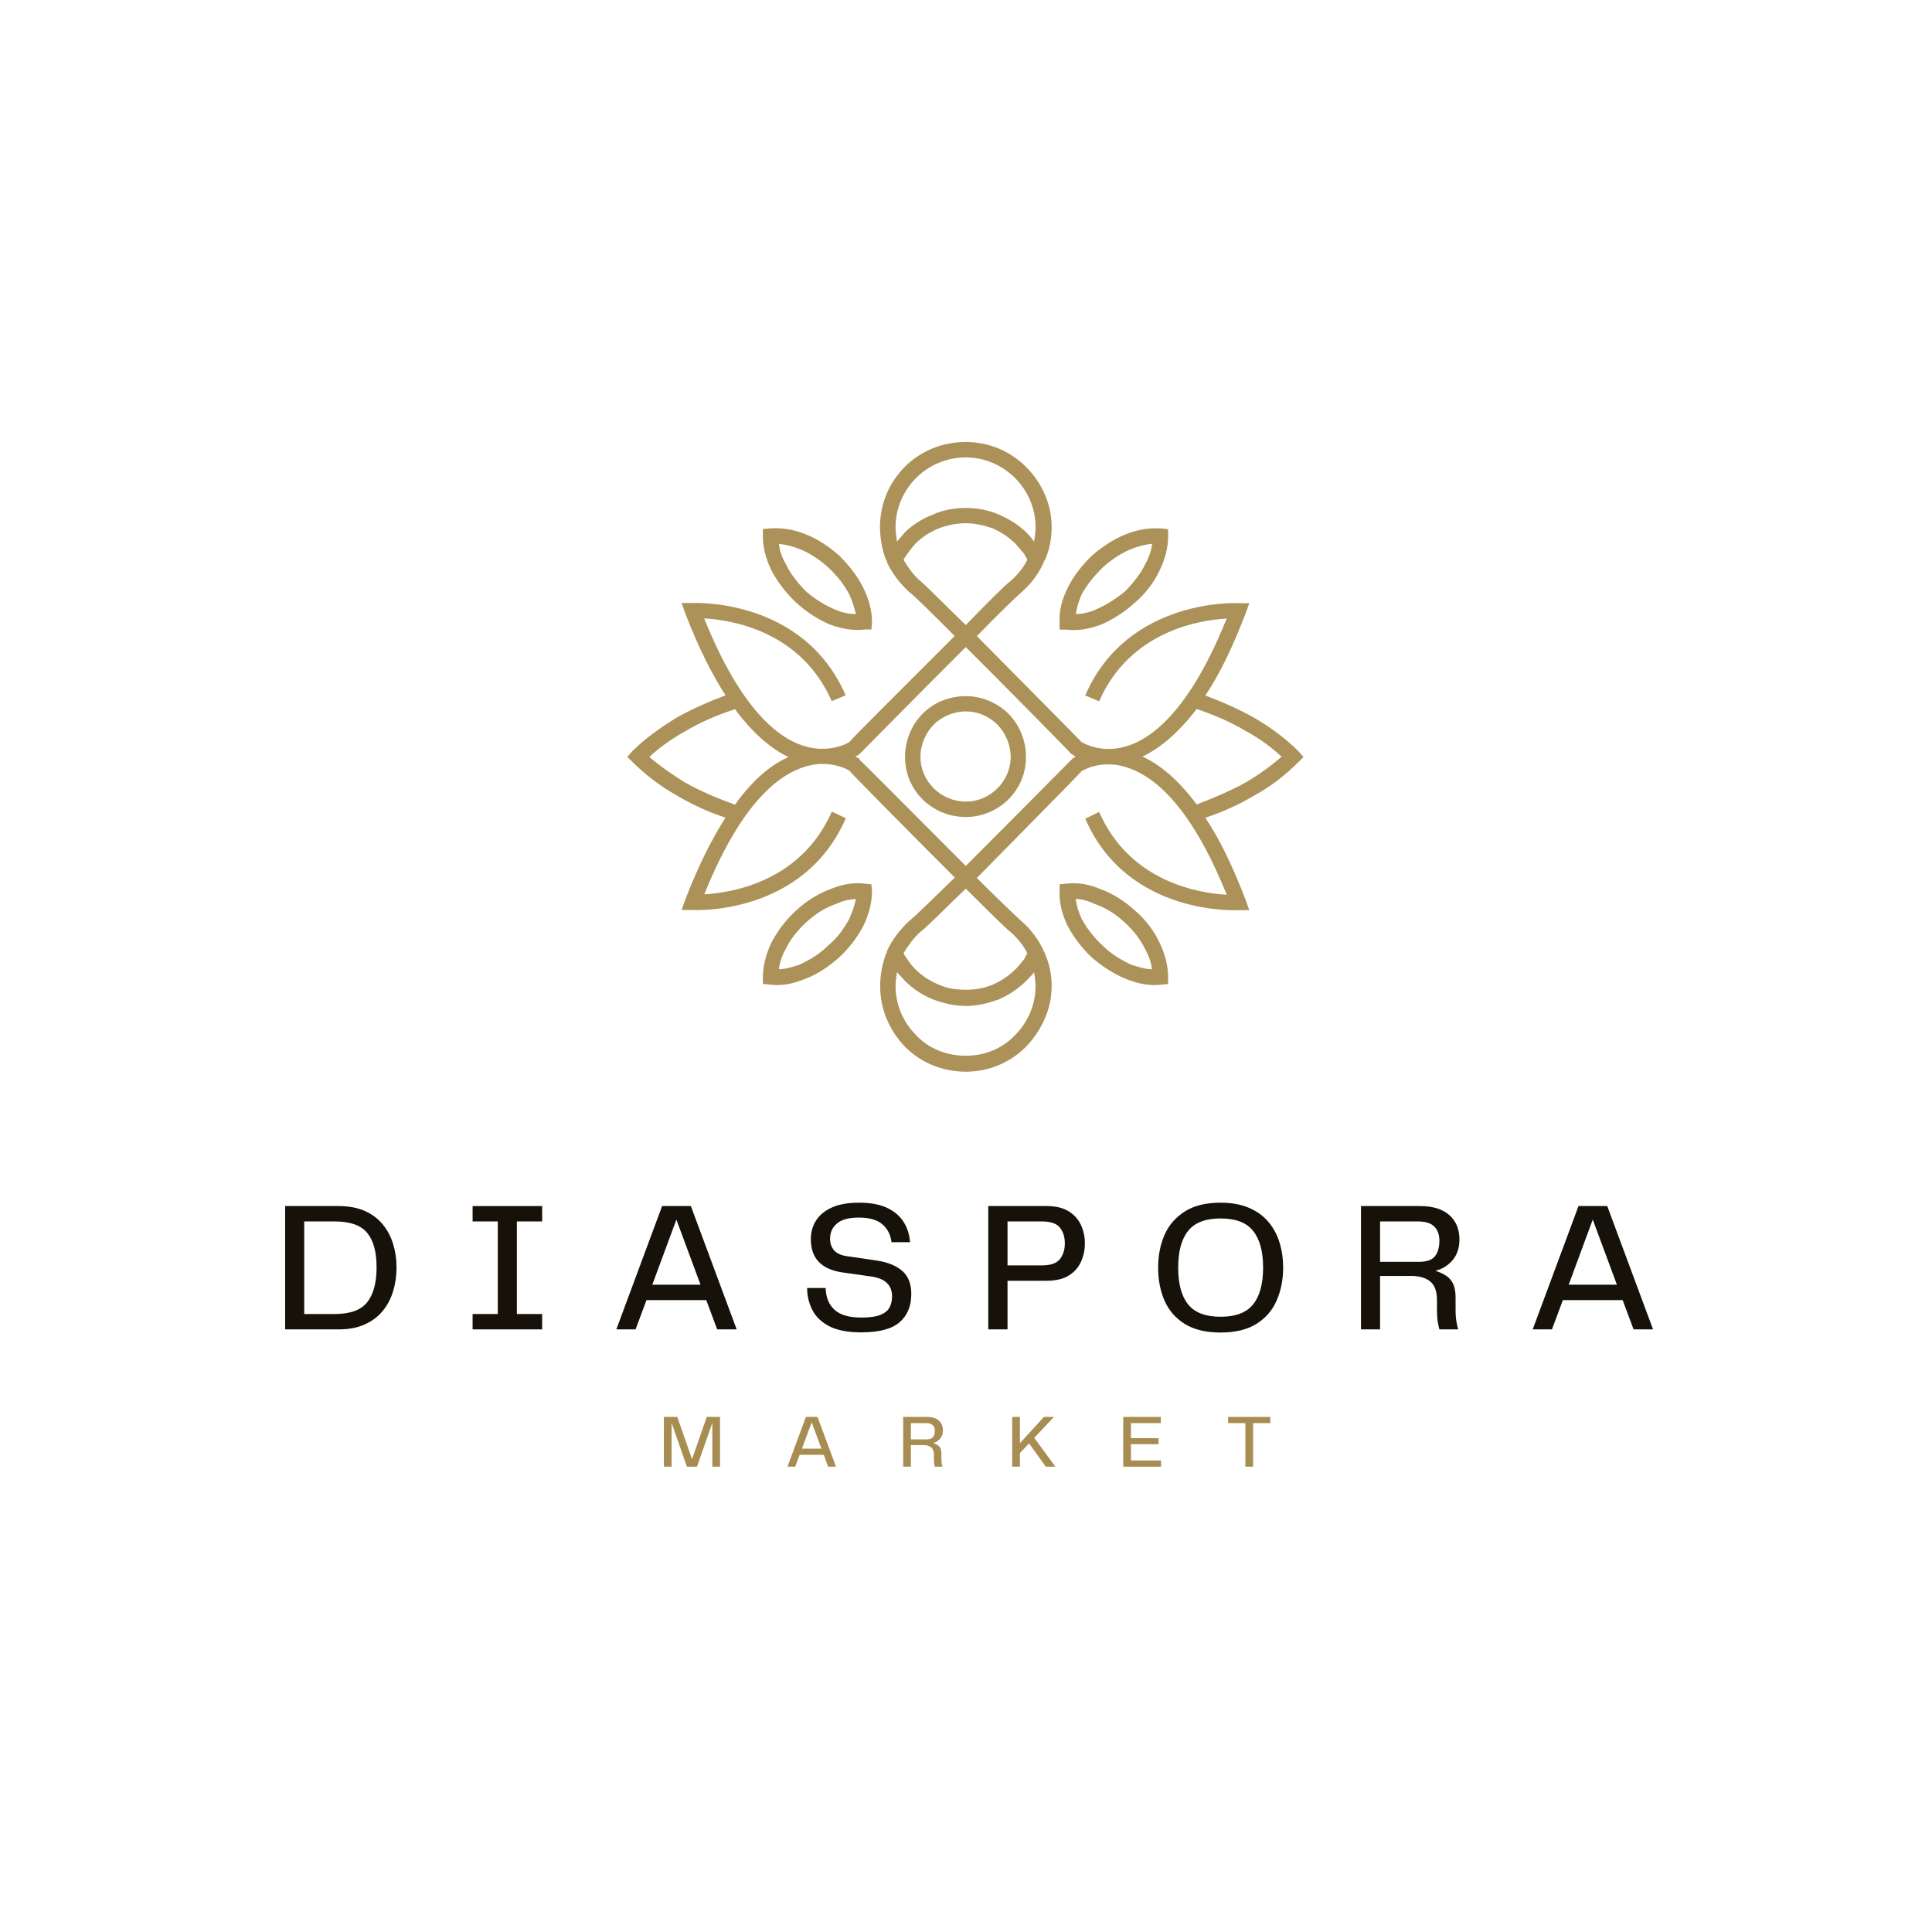 <svg xmlns="http://www.w3.org/2000/svg" xmlns:xlink="http://www.w3.org/1999/xlink" width="500" zoomAndPan="magnify" viewBox="0 0 375 375" height="500" preserveAspectRatio="xMidYMid meet" version="1.0"><defs><g/><clipPath id="c409e29369"><path d="M 121.816 85.777 L 253.016 85.777 L 253.016 208.027 L 121.816 208.027 Z M 121.816 85.777 " clip-rule="nonzero"/></clipPath></defs><g fill="#171209" fill-opacity="1"><g transform="translate(53.001, 258.033)"><g><path d="M 12.703 -23.938 C 14.672 -23.938 16.363 -23.625 17.781 -23 C 19.195 -22.375 20.359 -21.508 21.266 -20.406 C 22.18 -19.301 22.859 -18.031 23.297 -16.594 C 23.742 -15.156 23.969 -13.633 23.969 -12.031 C 23.969 -10.395 23.742 -8.848 23.297 -7.391 C 22.859 -5.941 22.18 -4.664 21.266 -3.562 C 20.359 -2.457 19.195 -1.586 17.781 -0.953 C 16.363 -0.316 14.672 0 12.703 0 L 2.344 0 L 2.344 -23.938 Z M 11.984 -2.984 C 14.961 -2.984 17.055 -3.742 18.266 -5.266 C 19.484 -6.797 20.094 -9.051 20.094 -12.031 C 20.094 -15.031 19.484 -17.266 18.266 -18.734 C 17.055 -20.211 14.961 -20.953 11.984 -20.953 L 6.047 -20.953 L 6.047 -2.984 Z M 11.984 -2.984 "/></g></g></g><g fill="#171209" fill-opacity="1"><g transform="translate(89.388, 258.033)"><g><path d="M 15.844 -20.953 L 10.938 -20.953 L 10.938 -2.984 L 15.844 -2.984 L 15.844 0 L 2.344 0 L 2.344 -2.984 L 7.234 -2.984 L 7.234 -20.953 L 2.344 -20.953 L 2.344 -23.938 L 15.844 -23.938 Z M 15.844 -20.953 "/></g></g></g><g fill="#171209" fill-opacity="1"><g transform="translate(118.362, 258.033)"><g><path d="M 20.844 0 L 18.719 -5.688 L 7.125 -5.688 L 5 0 L 1.266 0 L 10.156 -23.938 L 15.734 -23.938 L 24.625 0 Z M 8.25 -8.672 L 17.609 -8.672 L 12.922 -21.312 Z M 8.25 -8.672 "/></g></g></g><g fill="#171209" fill-opacity="1"><g transform="translate(154.929, 258.033)"><g><path d="M 1.734 -8.031 L 5.328 -8.031 C 5.379 -6.207 5.957 -4.797 7.062 -3.797 C 8.164 -2.797 9.891 -2.297 12.234 -2.297 C 13.848 -2.297 15.086 -2.469 15.953 -2.812 C 16.816 -3.164 17.41 -3.648 17.734 -4.266 C 18.055 -4.879 18.219 -5.594 18.219 -6.406 C 18.219 -8.594 16.875 -9.879 14.188 -10.266 L 8.641 -11.047 C 4.516 -11.629 2.453 -13.781 2.453 -17.5 C 2.453 -18.844 2.785 -20.047 3.453 -21.109 C 4.129 -22.18 5.156 -23.031 6.531 -23.656 C 7.914 -24.281 9.676 -24.594 11.812 -24.594 C 14.062 -24.594 15.895 -24.25 17.312 -23.562 C 18.727 -22.875 19.789 -21.953 20.5 -20.797 C 21.207 -19.648 21.609 -18.359 21.703 -16.922 L 18.109 -16.922 C 17.941 -18.359 17.352 -19.516 16.344 -20.391 C 15.332 -21.266 13.805 -21.703 11.766 -21.703 C 9.828 -21.703 8.41 -21.316 7.516 -20.547 C 6.629 -19.785 6.188 -18.805 6.188 -17.609 C 6.188 -16.711 6.441 -15.961 6.953 -15.359 C 7.473 -14.766 8.285 -14.383 9.391 -14.219 L 15.266 -13.359 C 17.348 -13.047 18.984 -12.383 20.172 -11.375 C 21.359 -10.363 21.953 -8.863 21.953 -6.875 C 21.953 -4.52 21.191 -2.688 19.672 -1.375 C 18.148 -0.07 15.672 0.578 12.234 0.578 C 9.617 0.578 7.539 0.176 6 -0.625 C 4.469 -1.438 3.375 -2.5 2.719 -3.812 C 2.062 -5.133 1.734 -6.539 1.734 -8.031 Z M 1.734 -8.031 "/></g></g></g><g fill="#171209" fill-opacity="1"><g transform="translate(189.481, 258.033)"><g><path d="M 13.641 -23.938 C 15.422 -23.938 16.852 -23.598 17.938 -22.922 C 19.031 -22.254 19.828 -21.367 20.328 -20.266 C 20.836 -19.16 21.094 -17.973 21.094 -16.703 C 21.094 -15.41 20.836 -14.211 20.328 -13.109 C 19.828 -12.004 19.031 -11.113 17.938 -10.438 C 16.852 -9.77 15.422 -9.438 13.641 -9.438 L 6.078 -9.438 L 6.078 0 L 2.344 0 L 2.344 -23.938 Z M 12.75 -12.422 C 14.445 -12.422 15.613 -12.828 16.25 -13.641 C 16.883 -14.461 17.203 -15.484 17.203 -16.703 C 17.203 -17.93 16.883 -18.945 16.25 -19.75 C 15.613 -20.551 14.445 -20.953 12.75 -20.953 L 6.078 -20.953 L 6.078 -12.422 Z M 12.75 -12.422 "/></g></g></g><g fill="#171209" fill-opacity="1"><g transform="translate(222.809, 258.033)"><g><path d="M 14.109 0.609 C 11.254 0.609 8.93 0.051 7.141 -1.062 C 5.359 -2.176 4.051 -3.688 3.219 -5.594 C 2.395 -7.5 1.984 -9.629 1.984 -11.984 C 1.984 -14.316 2.395 -16.43 3.219 -18.328 C 4.051 -20.223 5.359 -21.738 7.141 -22.875 C 8.93 -24.02 11.254 -24.594 14.109 -24.594 C 16.242 -24.594 18.078 -24.258 19.609 -23.594 C 21.148 -22.938 22.406 -22.031 23.375 -20.875 C 24.352 -19.727 25.078 -18.391 25.547 -16.859 C 26.016 -15.336 26.25 -13.711 26.25 -11.984 C 26.25 -9.66 25.832 -7.539 25 -5.625 C 24.176 -3.719 22.867 -2.203 21.078 -1.078 C 19.285 0.047 16.961 0.609 14.109 0.609 Z M 5.875 -11.984 C 5.875 -8.836 6.516 -6.461 7.797 -4.859 C 9.078 -3.254 11.18 -2.453 14.109 -2.453 C 17.035 -2.453 19.141 -3.254 20.422 -4.859 C 21.711 -6.461 22.359 -8.836 22.359 -11.984 C 22.359 -15.129 21.711 -17.504 20.422 -19.109 C 19.141 -20.723 17.035 -21.531 14.109 -21.531 C 11.18 -21.531 9.078 -20.723 7.797 -19.109 C 6.516 -17.504 5.875 -15.129 5.875 -11.984 Z M 5.875 -11.984 "/></g></g></g><g fill="#171209" fill-opacity="1"><g transform="translate(261.823, 258.033)"><g><path d="M 20.703 -6.188 L 20.703 -3.922 C 20.703 -2.961 20.758 -2.148 20.875 -1.484 C 21 -0.828 21.109 -0.332 21.203 0 L 17.562 0 C 17.469 -0.312 17.363 -0.781 17.25 -1.406 C 17.145 -2.031 17.094 -2.82 17.094 -3.781 L 17.094 -5.656 C 17.094 -7.383 16.648 -8.602 15.766 -9.312 C 14.879 -10.02 13.656 -10.375 12.094 -10.375 L 6.047 -10.375 L 6.047 0 L 2.344 0 L 2.344 -23.938 L 13.781 -23.938 C 16.281 -23.938 18.18 -23.352 19.484 -22.188 C 20.797 -21.031 21.453 -19.453 21.453 -17.453 C 21.453 -15.828 21.008 -14.488 20.125 -13.438 C 19.238 -12.395 18.125 -11.707 16.781 -11.375 C 17.594 -11.113 18.285 -10.797 18.859 -10.422 C 19.441 -10.047 19.895 -9.531 20.219 -8.875 C 20.539 -8.219 20.703 -7.32 20.703 -6.188 Z M 13.531 -13.109 C 15.07 -13.109 16.129 -13.473 16.703 -14.203 C 17.273 -14.93 17.562 -15.93 17.562 -17.203 C 17.562 -18.379 17.234 -19.297 16.578 -19.953 C 15.922 -20.617 14.859 -20.953 13.391 -20.953 L 6.047 -20.953 L 6.047 -13.109 Z M 13.531 -13.109 "/></g></g></g><g fill="#171209" fill-opacity="1"><g transform="translate(296.231, 258.033)"><g><path d="M 20.844 0 L 18.719 -5.688 L 7.125 -5.688 L 5 0 L 1.266 0 L 10.156 -23.938 L 15.734 -23.938 L 24.625 0 Z M 8.25 -8.672 L 17.609 -8.672 L 12.922 -21.312 Z M 8.25 -8.672 "/></g></g></g><g fill="#a88d52" fill-opacity="1"><g transform="translate(127.917, 284.679)"><g><path d="M 11.844 -9.656 L 11.844 0 L 10.344 0 L 10.344 -8.5 L 7.375 0 L 5.406 0 L 2.438 -8.5 L 2.438 0 L 0.938 0 L 0.938 -9.656 L 3.547 -9.656 L 6.406 -1.453 L 9.266 -9.656 Z M 11.844 -9.656 "/></g></g></g><g fill="#a88d52" fill-opacity="1"><g transform="translate(152.333, 284.679)"><g><path d="M 8.406 0 L 7.562 -2.297 L 2.875 -2.297 L 2.016 0 L 0.516 0 L 4.094 -9.656 L 6.344 -9.656 L 9.938 0 Z M 3.328 -3.5 L 7.109 -3.5 L 5.219 -8.609 Z M 3.328 -3.5 "/></g></g></g><g fill="#a88d52" fill-opacity="1"><g transform="translate(174.366, 284.679)"><g><path d="M 8.359 -2.5 L 8.359 -1.578 C 8.359 -1.191 8.379 -0.863 8.422 -0.594 C 8.473 -0.332 8.52 -0.133 8.562 0 L 7.094 0 C 7.051 -0.125 7.008 -0.312 6.969 -0.562 C 6.926 -0.812 6.906 -1.133 6.906 -1.531 L 6.906 -2.281 C 6.906 -2.977 6.723 -3.469 6.359 -3.75 C 6.004 -4.039 5.508 -4.188 4.875 -4.188 L 2.438 -4.188 L 2.438 0 L 0.938 0 L 0.938 -9.656 L 5.562 -9.656 C 6.57 -9.656 7.336 -9.422 7.859 -8.953 C 8.391 -8.484 8.656 -7.848 8.656 -7.047 C 8.656 -6.391 8.473 -5.848 8.109 -5.422 C 7.754 -5.004 7.305 -4.727 6.766 -4.594 C 7.098 -4.488 7.379 -4.359 7.609 -4.203 C 7.848 -4.055 8.031 -3.848 8.156 -3.578 C 8.289 -3.316 8.359 -2.957 8.359 -2.5 Z M 5.469 -5.297 C 6.082 -5.297 6.504 -5.441 6.734 -5.734 C 6.973 -6.023 7.094 -6.43 7.094 -6.953 C 7.094 -7.422 6.957 -7.785 6.688 -8.047 C 6.426 -8.316 6 -8.453 5.406 -8.453 L 2.438 -8.453 L 2.438 -5.297 Z M 5.469 -5.297 "/></g></g></g><g fill="#a88d52" fill-opacity="1"><g transform="translate(195.527, 284.679)"><g><path d="M 5.219 -5.594 L 9.266 -0.078 L 9.266 0 L 7.453 0 L 4.219 -4.516 L 2.438 -2.641 L 2.438 0 L 0.938 0 L 0.938 -9.656 L 2.438 -9.656 L 2.438 -4.547 L 7.094 -9.656 L 9.047 -9.656 Z M 5.219 -5.594 "/></g></g></g><g fill="#a88d52" fill-opacity="1"><g transform="translate(217.08, 284.679)"><g><path d="M 2.438 -1.203 L 8.281 -1.203 L 8.281 0 L 0.938 0 L 0.938 -9.656 L 8.234 -9.656 L 8.234 -8.453 L 2.438 -8.453 L 2.438 -5.531 L 7.797 -5.531 L 7.797 -4.359 L 2.438 -4.359 Z M 2.438 -1.203 "/></g></g></g><g fill="#a88d52" fill-opacity="1"><g transform="translate(237.863, 284.679)"><g><path d="M 8.703 -9.656 L 8.703 -8.453 L 5.359 -8.453 L 5.359 0 L 3.859 0 L 3.859 -8.453 L 0.516 -8.453 L 0.516 -9.656 Z M 8.703 -9.656 "/></g></g></g><g clip-path="url(#c409e29369)"><path fill="#ac9259" d="M 187.48 88.781 C 183.648 88.781 180.234 90.355 177.82 92.77 C 175.402 95.184 173.828 98.594 173.828 102.293 C 173.828 103.293 173.961 104.133 174.117 105.129 C 174.539 104.551 175.117 104 175.535 103.422 C 177.109 101.848 178.949 100.719 181.074 99.879 C 182.914 99.016 185.199 98.594 187.48 98.594 C 189.766 98.594 191.891 99.016 193.887 99.879 C 195.883 100.746 197.723 101.875 199.297 103.422 C 199.875 104 200.293 104.551 200.715 105.129 C 200.844 104.262 201.004 103.293 201.004 102.293 C 201.004 98.594 199.426 95.184 197.012 92.77 C 194.598 90.355 191.184 88.781 187.48 88.781 Z M 202.84 185 L 202.84 185.133 C 203.707 187.129 204.129 189.254 204.129 191.379 C 204.129 195.918 202.133 200.039 199.141 203.188 C 196.145 206.176 192.023 208.016 187.48 208.016 C 182.781 208.016 178.66 206.176 175.668 203.188 C 172.672 200.062 170.836 195.945 170.836 191.379 C 170.836 189.254 171.254 187.102 171.965 185.133 L 171.965 185 L 172.098 185 C 172.098 184.871 172.227 184.582 172.227 184.426 C 173.227 182.301 174.801 180.305 176.508 178.73 C 177.637 177.863 181.051 174.453 185.328 170.332 C 176.664 161.676 165.977 150.863 164.848 149.578 C 164.43 149.289 162.723 148.449 160.309 148.293 C 159.887 148.293 159.441 148.293 159.02 148.293 C 153.48 148.711 144.949 153.121 136.703 173.586 C 141.953 173.301 155.477 171.172 161.461 157.527 L 164.168 158.816 C 155.898 177.891 134.418 176.633 134.418 176.633 L 132.293 176.633 L 133 174.637 C 135.574 167.945 138.254 162.699 140.824 158.711 C 137.414 157.582 134.289 156.137 131.426 154.434 C 128.145 152.598 125.18 150.312 122.762 147.898 L 121.766 146.902 L 122.762 145.773 C 125.18 143.359 128.172 141.234 131.426 139.238 C 134.262 137.664 137.414 136.25 140.824 134.965 C 138.254 130.973 135.574 125.727 133 119.035 L 132.293 117.043 L 134.418 117.043 C 134.418 117.043 155.898 115.914 164.141 134.965 L 161.438 136.09 C 155.449 122.445 141.953 120.32 136.676 120.031 C 144.922 140.5 153.453 145.039 158.996 145.328 C 159.414 145.328 159.859 145.328 160.281 145.328 C 162.695 145.195 164.402 144.332 164.824 144.043 C 165.953 142.758 176.637 132.102 185.301 123.445 C 181.023 119.168 177.609 115.754 176.48 114.914 C 174.773 113.34 173.199 111.375 172.199 109.223 C 172.199 109.09 172.07 108.801 172.07 108.645 L 171.938 108.645 C 171.23 106.652 170.809 104.523 170.809 102.242 C 170.809 97.703 172.648 93.582 175.641 90.594 C 178.633 87.602 182.781 85.789 187.48 85.789 C 192.023 85.789 196.145 87.625 199.141 90.617 C 202.133 93.609 204.129 97.73 204.129 102.27 C 204.129 104.551 203.707 106.676 202.84 108.672 C 202.711 108.801 202.551 109.09 202.551 109.25 C 201.555 111.375 200.137 113.367 198.273 114.941 C 197.273 115.809 193.73 119.219 189.609 123.469 C 198.141 132.129 208.801 142.809 209.957 144.066 C 210.535 144.355 212.082 145.195 214.5 145.355 C 214.918 145.355 215.363 145.355 215.785 145.355 C 221.324 145.066 229.859 140.527 238.102 120.059 C 232.852 120.348 219.328 122.473 213.344 136.117 L 210.641 134.988 C 218.883 115.938 240.359 117.066 240.359 117.066 L 242.484 117.066 L 241.777 119.062 C 239.203 125.754 236.656 131 233.953 134.988 C 237.367 136.273 240.492 137.691 243.352 139.266 C 246.766 141.262 249.602 143.387 252.016 145.801 L 253.016 146.93 L 252.016 147.926 C 249.602 150.34 246.766 152.621 243.352 154.461 C 240.516 156.164 237.367 157.582 233.953 158.734 C 236.656 162.723 239.203 167.973 241.777 174.664 L 242.484 176.656 L 240.359 176.656 C 240.359 176.656 218.883 177.945 210.641 158.895 L 213.344 157.609 C 219.328 171.254 232.824 173.379 238.102 173.668 C 229.859 153.199 221.324 148.793 215.785 148.371 C 215.363 148.371 214.918 148.371 214.5 148.371 C 212.082 148.504 210.508 149.367 209.957 149.656 C 208.828 150.941 198.141 161.727 189.609 170.414 C 193.73 174.531 197.301 177.945 198.273 178.809 C 200.109 180.383 201.555 182.352 202.551 184.504 C 202.551 184.582 202.684 184.871 202.84 185 Z M 200.715 188.703 C 200.293 189.277 199.848 189.699 199.297 190.277 C 197.723 191.852 195.883 193.109 193.887 193.977 C 191.891 194.684 189.766 195.262 187.48 195.262 C 185.199 195.262 182.938 194.684 181.074 193.977 C 178.949 193.109 177.086 191.852 175.535 190.277 C 175.117 189.699 174.539 189.277 174.117 188.703 C 173.988 189.566 173.828 190.406 173.828 191.406 C 173.828 195.105 175.402 198.516 177.82 200.93 C 180.234 203.5 183.648 204.918 187.48 204.918 C 191.184 204.918 194.598 203.5 197.012 200.93 C 199.426 198.516 201.004 195.105 201.004 191.406 C 200.977 190.406 200.844 189.543 200.715 188.703 Z M 175.379 185 C 175.508 185.422 175.797 185.711 176.086 186.129 C 176.508 186.84 177.086 187.547 177.66 188.125 C 178.949 189.41 180.496 190.406 182.203 191.117 C 183.781 191.824 185.484 192.113 187.457 192.113 C 189.293 192.113 191 191.824 192.707 191.117 C 194.281 190.406 195.832 189.41 197.117 188.125 C 197.695 187.547 198.246 186.84 198.824 186.129 C 198.957 185.711 199.242 185.422 199.402 185 C 198.691 183.586 197.562 182.168 196.277 181.012 C 195.148 180.148 191.734 176.738 187.457 172.484 C 183.043 176.762 179.633 180.172 178.504 181.012 C 177.242 182.168 176.246 183.586 175.379 185 Z M 175.379 108.672 C 176.246 110.086 177.215 111.504 178.504 112.66 C 179.633 113.523 183.043 117.066 187.457 121.32 C 191.734 116.91 195.148 113.5 196.277 112.66 C 197.562 111.531 198.691 110.086 199.402 108.672 C 199.27 108.25 198.98 107.961 198.824 107.543 C 198.246 106.836 197.695 106.258 197.117 105.547 C 195.832 104.262 194.281 103.266 192.707 102.559 C 191 101.98 189.293 101.559 187.457 101.559 C 185.461 101.559 183.754 101.98 182.203 102.559 C 180.496 103.266 178.922 104.262 177.66 105.547 C 177.086 106.258 176.531 106.836 176.086 107.543 C 175.824 107.961 175.535 108.25 175.379 108.672 Z M 187.48 135.121 C 190.605 135.121 193.598 136.406 195.727 138.531 C 197.852 140.656 199.141 143.648 199.141 146.93 C 199.141 150.207 197.852 153.043 195.727 155.168 C 193.598 157.293 190.605 158.578 187.48 158.578 C 184.199 158.578 181.234 157.293 179.078 155.168 C 176.953 153.043 175.668 150.184 175.668 146.93 C 175.668 143.648 176.953 140.684 179.078 138.531 C 181.207 136.379 184.199 135.121 187.48 135.121 Z M 193.598 140.656 C 192.023 139.082 189.898 138.086 187.48 138.086 C 185.066 138.086 182.781 139.082 181.234 140.656 C 179.684 142.23 178.66 144.488 178.66 146.902 C 178.66 149.316 179.656 151.441 181.234 153.016 C 182.809 154.59 185.066 155.586 187.48 155.586 C 189.898 155.586 192.023 154.59 193.598 153.016 C 195.176 151.441 196.172 149.316 196.172 146.902 C 196.145 144.488 195.148 142.23 193.598 140.656 Z M 142.664 137.664 C 139.121 138.793 135.836 140.238 133 141.941 C 130.43 143.359 128.012 145.066 126.043 146.93 C 128.039 148.633 130.457 150.34 133 151.914 C 135.836 153.488 139.121 154.906 142.664 156.191 C 146.207 151.207 149.777 148.371 153.035 146.953 C 149.777 145.355 146.234 142.492 142.664 137.664 Z M 232.273 156.137 C 235.688 154.852 238.969 153.438 241.805 151.859 C 244.508 150.285 246.793 148.582 248.762 146.875 C 246.766 145.039 244.48 143.332 241.805 141.891 C 238.969 140.184 235.688 138.77 232.273 137.613 C 228.57 142.441 225.027 145.301 221.746 146.848 C 225.027 148.344 228.57 151.18 232.273 156.137 Z M 169.262 172.934 C 169.262 175.059 168.684 177.473 167.555 179.754 C 166.426 181.879 164.848 184.031 162.855 185.867 C 160.727 187.703 158.574 189.148 156.316 189.988 C 153.902 190.984 151.617 191.406 149.488 191.117 L 148.074 190.984 L 148.074 189.699 C 148.074 187.574 148.648 185.16 149.777 182.875 C 150.906 180.75 152.484 178.598 154.48 176.762 C 156.473 174.926 158.758 173.484 161.016 172.645 C 163.301 171.645 165.715 171.227 167.844 171.516 L 169.129 171.645 Z M 164.848 178.336 C 165.426 177.051 165.848 175.766 166.137 174.508 C 164.848 174.508 163.434 174.926 162.145 175.504 C 160.148 176.211 158.312 177.34 156.449 179.047 C 154.742 180.621 153.324 182.457 152.457 184.293 C 151.75 185.578 151.328 186.863 151.172 188.125 C 152.457 188.125 153.742 187.703 155.16 187.258 C 157 186.395 158.996 185.266 160.703 183.559 C 162.59 182.012 163.852 180.172 164.848 178.336 Z M 208.801 174.48 C 208.934 175.766 209.379 177.051 209.93 178.312 C 210.926 180.148 212.344 182.012 214.051 183.559 C 215.758 185.266 217.754 186.395 219.59 187.258 C 221.008 187.68 222.297 188.125 223.582 188.125 C 223.453 186.84 223.004 185.555 222.297 184.293 C 221.43 182.457 220.012 180.594 218.305 179.047 C 216.469 177.34 214.602 176.211 212.609 175.504 C 211.375 174.926 209.957 174.48 208.801 174.48 Z M 207.25 179.754 C 206.121 177.473 205.547 175.059 205.676 172.934 L 205.676 171.645 L 206.965 171.516 C 209.09 171.227 211.504 171.645 213.789 172.645 C 216.074 173.508 218.332 174.926 220.328 176.762 C 222.453 178.598 224.027 180.75 225.027 182.875 C 226.156 185.16 226.734 187.574 226.734 189.699 L 226.734 190.984 L 225.445 191.117 C 223.32 191.406 220.906 190.984 218.488 189.988 C 216.363 189.121 214.078 187.703 211.953 185.867 C 209.957 184.004 208.379 181.879 207.25 179.754 Z M 166.004 146.902 C 166.426 147.035 166.582 147.191 166.715 147.191 L 166.844 147.48 C 166.977 147.48 178.371 159 187.457 168.078 C 196.566 158.973 207.934 147.48 207.934 147.48 L 208.223 147.191 C 208.223 147.191 208.355 147.059 208.801 146.902 C 208.379 146.613 208.223 146.48 208.223 146.48 L 207.934 146.352 C 207.934 146.219 196.566 134.699 187.457 125.594 C 178.344 134.699 166.977 146.195 166.844 146.352 L 166.715 146.48 C 166.555 146.48 166.426 146.641 166.004 146.902 Z M 166.137 119.191 C 165.848 118.066 165.426 116.621 164.848 115.363 C 163.852 113.523 162.566 111.82 160.727 110.113 C 159.02 108.539 157.027 107.281 155.188 106.57 C 153.77 105.996 152.484 105.707 151.195 105.574 C 151.328 106.859 151.773 108.145 152.484 109.406 C 153.352 111.242 154.766 113.105 156.473 114.812 C 158.312 116.387 160.176 117.512 162.172 118.352 C 163.434 118.906 164.848 119.191 166.137 119.191 Z M 167.555 114.078 C 168.684 116.359 169.262 118.617 169.262 120.766 L 169.129 122.184 L 167.844 122.184 C 165.715 122.473 163.301 122.055 161.016 121.188 C 158.73 120.191 156.473 118.773 154.48 116.91 C 152.484 115.047 150.934 112.922 149.777 110.797 C 148.648 108.512 148.074 106.258 148.074 104.105 L 148.074 102.688 L 149.488 102.559 C 151.617 102.426 153.902 102.688 156.316 103.684 C 158.602 104.551 160.727 105.969 162.855 107.805 C 164.848 109.801 166.426 111.793 167.555 114.078 Z M 205.676 120.766 C 205.547 118.641 206.098 116.359 207.25 114.078 C 208.379 111.793 209.957 109.801 211.953 107.832 C 214.078 105.996 216.363 104.551 218.488 103.711 C 220.906 102.715 223.32 102.426 225.445 102.582 L 226.734 102.715 L 226.734 104.133 C 226.734 106.258 226.156 108.539 225.027 110.824 C 224.027 112.949 222.453 115.102 220.328 116.938 C 218.332 118.773 216.047 120.215 213.789 121.215 C 211.504 122.078 209.09 122.5 206.965 122.211 L 205.676 122.211 Z M 209.957 115.363 C 209.379 116.648 208.957 118.066 208.828 119.191 C 209.957 119.191 211.398 118.906 212.66 118.328 C 214.656 117.461 216.492 116.332 218.359 114.785 C 220.062 113.078 221.48 111.242 222.348 109.379 C 223.059 108.094 223.477 106.809 223.637 105.547 C 222.348 105.68 221.062 105.969 219.645 106.547 C 217.805 107.254 215.812 108.539 214.105 110.086 C 212.371 111.793 210.953 113.5 209.957 115.363 Z M 209.957 115.363 " fill-opacity="1" fill-rule="nonzero"/></g></svg>
